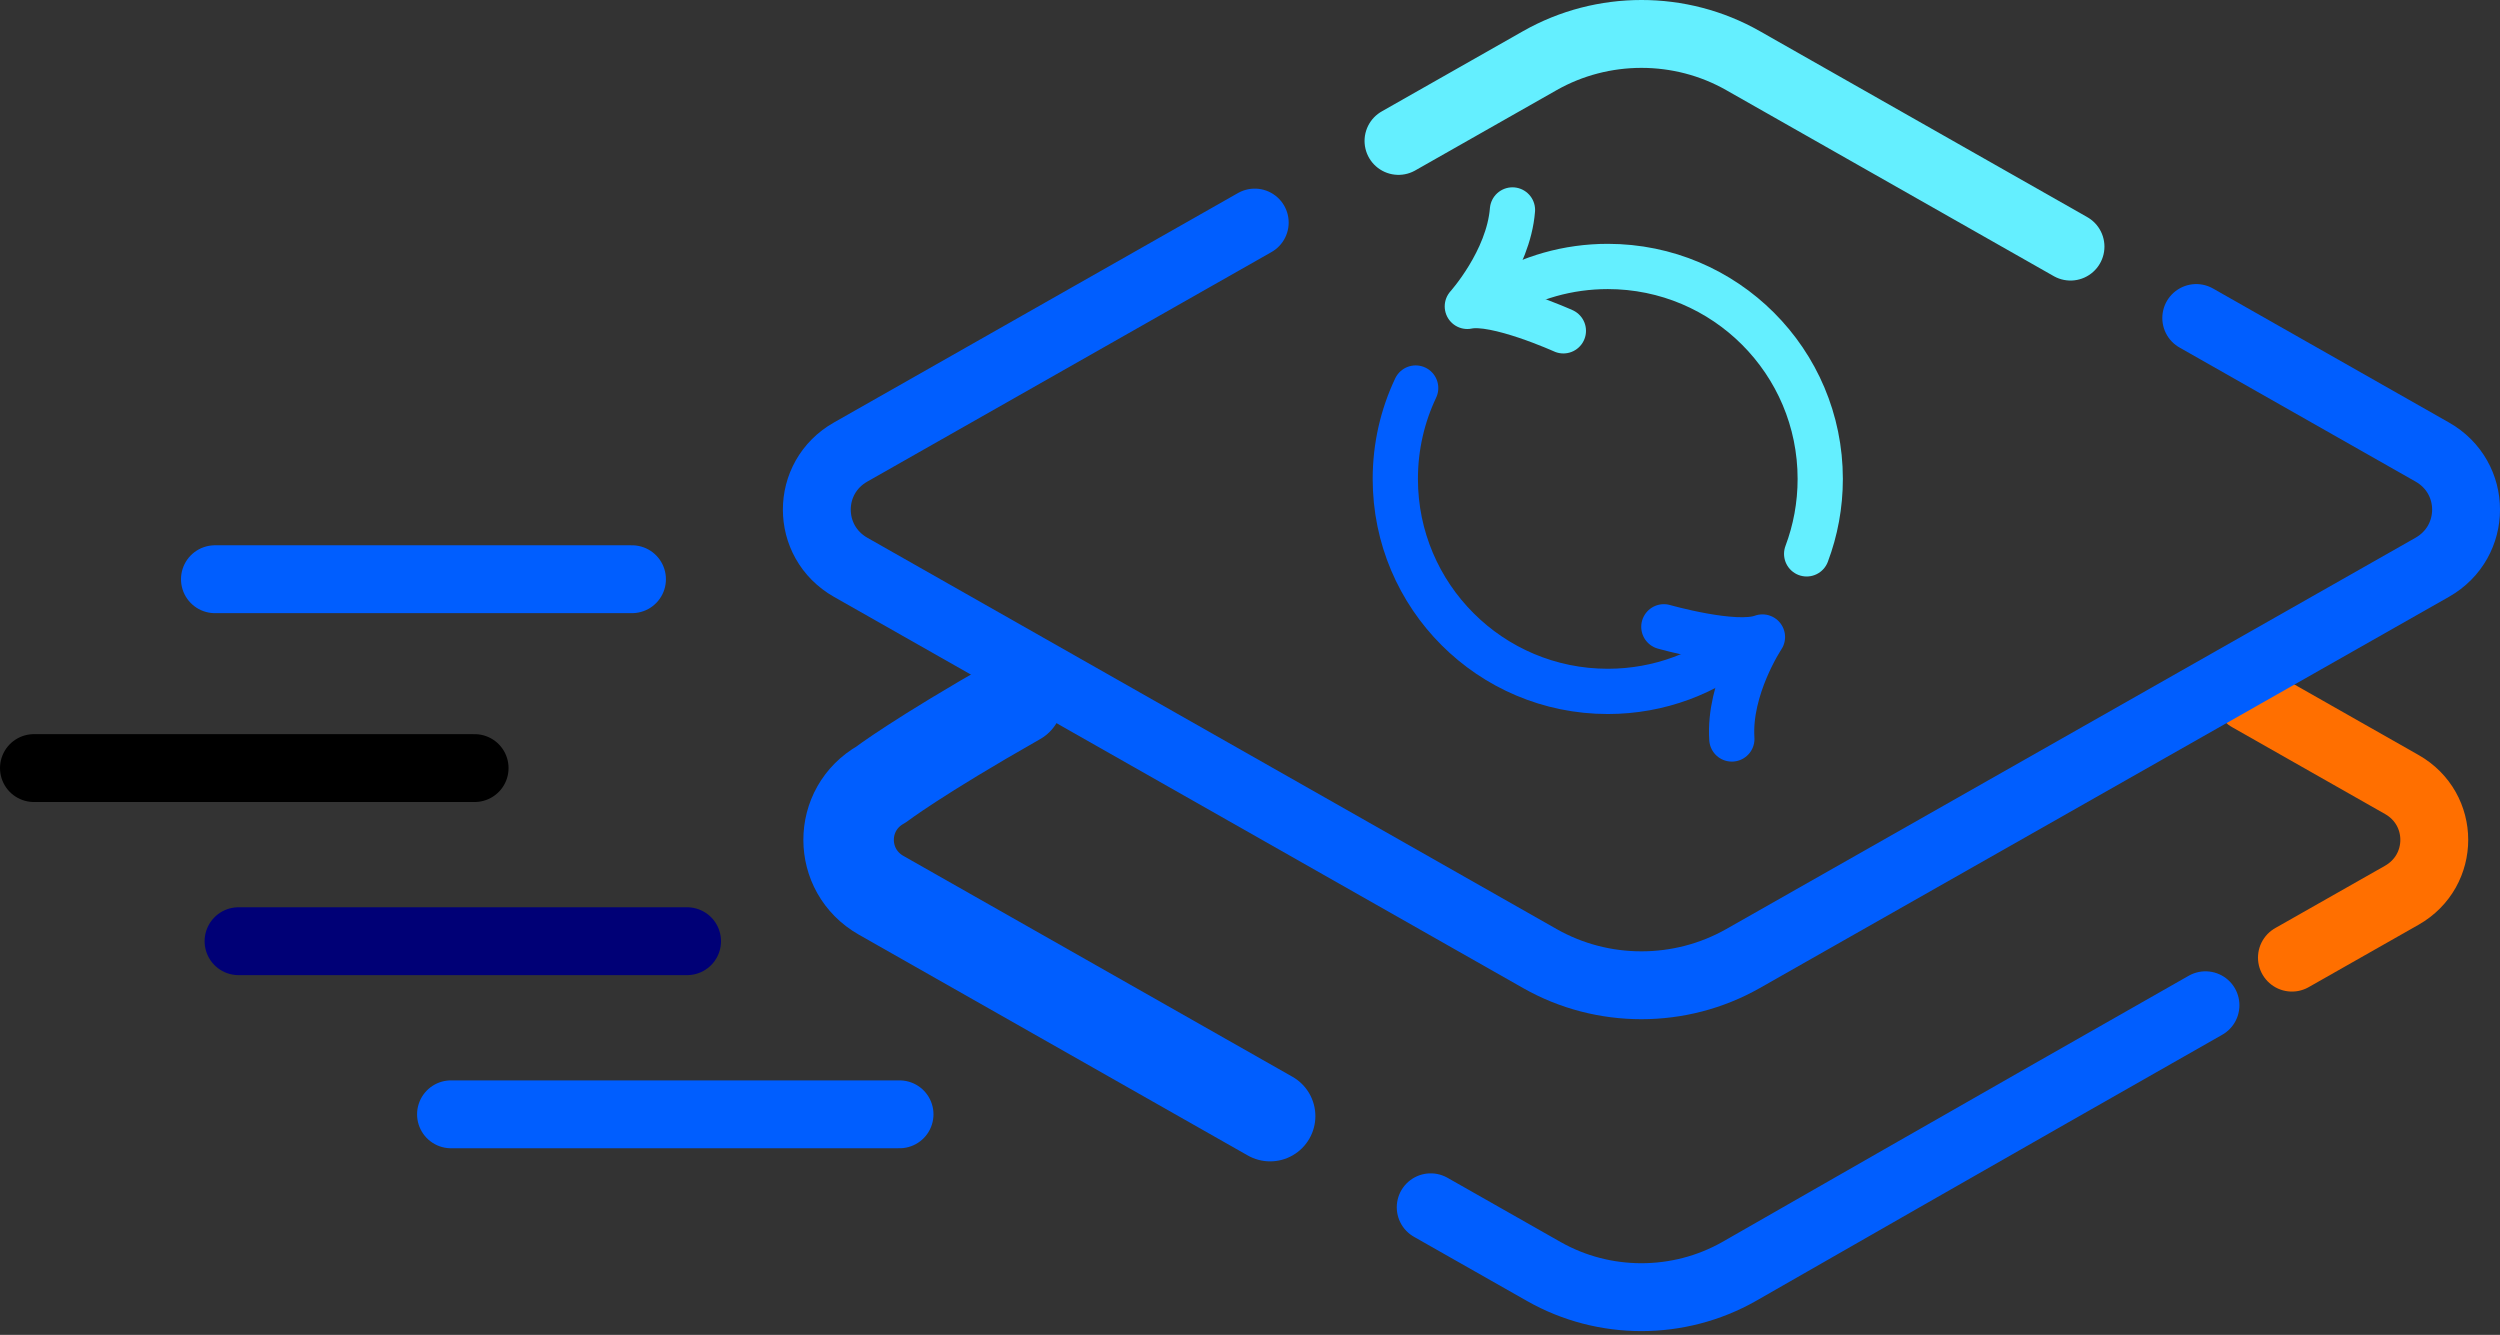 <?xml version="1.0" encoding="UTF-8"?>
<svg width="221px" height="118px" viewBox="0 0 221 118" version="1.1" xmlns="http://www.w3.org/2000/svg" xmlns:xlink="http://www.w3.org/1999/xlink">
    <rect x="0" y="0" width="221" height="118" fill="#333333" stroke="none"/>
    <!-- Generator: Sketch 51.2 (57519) - http://www.bohemiancoding.com/sketch -->
    <title>Delivery icon</title>
    <desc>Created with Sketch.</desc>
    <defs></defs>
    <g id="Desktop" stroke="none" stroke-width="1" fill="none" fill-rule="evenodd">
        <g id="2-Services" transform="translate(-926, -1627)">
            <g id="Delivery-icon" transform="translate(929, 1630)">
                <path d="M123.474,103.724 C129.434,107.108 133.475,109.402 133.475,109.402 C138.796,112.425 145.401,112.425 150.731,109.402 C150.731,109.402 174.9,95.552 191.965,85.864" id="Stroke-1" stroke="#005EFF" stroke-width="6" stroke-linecap="round" stroke-linejoin="round"></path>
                <path d="M199.606,81.655 C205.406,78.362 209.315,76.143 209.315,76.143 C213.148,73.962 213.148,68.519 209.315,66.348 C209.315,66.348 203.627,63.117 195.793,58.669" id="Stroke-3" stroke="#FF6F00" stroke-width="6" stroke-linecap="round" stroke-linejoin="round"></path>
                <path d="M86.965,58.864 C78.094,63.902 74.891,66.348 74.891,66.348 C71.059,68.519 71.059,73.962 74.891,76.143 C74.891,76.143 93.149,86.508 109.279,95.665" id="Stroke-5" stroke="#005EFF" stroke-width="8" stroke-linecap="round" stroke-linejoin="round"></path>
                <path d="M107.919,16.674 C91.152,26.195 72.196,36.96 72.196,36.96 C68.21,39.218 68.21,44.88 72.196,47.148 L133.13,81.74 C138.664,84.884 145.533,84.884 151.077,81.74 L212.011,47.148 C215.997,44.88 215.997,39.218 212.011,36.96 C212.011,36.96 202.585,31.607 191.148,25.112" id="Stroke-7" stroke="#005EFF" stroke-width="6" stroke-linecap="round" stroke-linejoin="round"></path>
                <path d="M180.033,18.801 C165.32,10.446 151.076,2.357 151.076,2.357 C145.543,-0.786 138.674,-0.786 133.13,2.357 C133.13,2.357 127.957,5.295 120.626,9.458" id="Stroke-9" stroke="#64EFFF" stroke-width="6" stroke-linecap="round" stroke-linejoin="round"></path>
                <path d="M16,48.203 L52.868,48.203" id="Stroke-11" stroke="#005EFF" stroke-width="6" stroke-linecap="round"></path>
                <path d="M-0,64.898 L38.956,64.898" id="Stroke-13" stroke="#000000" stroke-width="6" stroke-linecap="round"></path>
                <g id="Group-18" transform="translate(18, 79.669)">
                    <path d="M0.086,0.533 L39.737,0.533" id="Fill-15" fill="#FFFFFF"></path>
                    <path d="M0.086,0.533 L39.737,0.533" id="Stroke-17" stroke="#000076" stroke-width="6" stroke-linecap="round" stroke-linejoin="round"></path>
                </g>
                <g id="Group-22" transform="translate(36, 94.669)">
                    <path d="M0.869,0.837 L40.52,0.837" id="Fill-19" fill="#FFFFFF"></path>
                    <path d="M0.869,0.837 L40.52,0.837" id="Stroke-21" stroke="#005EFF" stroke-width="6" stroke-linecap="round" stroke-linejoin="round"></path>
                </g>
                <path d="M129.448,23.238 C132.275,21.535 135.587,20.555 139.127,20.555 C149.5,20.555 157.909,28.963 157.909,39.337 C157.909,41.669 157.484,43.901 156.708,45.962" id="Stroke-23" stroke="#64EFFF" stroke-width="4" stroke-linecap="round" stroke-linejoin="round"></path>
                <path d="M151.147,53.769 C147.89,56.485 143.699,58.119 139.127,58.119 C128.754,58.119 120.345,49.709 120.345,39.336 C120.345,36.462 120.991,33.738 122.145,31.302" id="Stroke-25" stroke="#005EFF" stroke-width="4" stroke-linecap="round" stroke-linejoin="round"></path>
                <path d="M144.085,52.409 C144.085,52.409 150.396,54.212 152.8,53.311 C152.8,53.311 149.795,57.818 150.095,62.326" id="Stroke-27" stroke="#005EFF" stroke-width="4" stroke-linecap="round" stroke-linejoin="round"></path>
                <path d="M135.202,26.245 C135.202,26.245 129.221,23.543 126.712,24.084 C126.712,24.084 130.341,20.061 130.702,15.559" id="Stroke-29" stroke="#64EFFF" stroke-width="4" stroke-linecap="round" stroke-linejoin="round"></path>
            </g>
        </g>
    </g>
</svg>